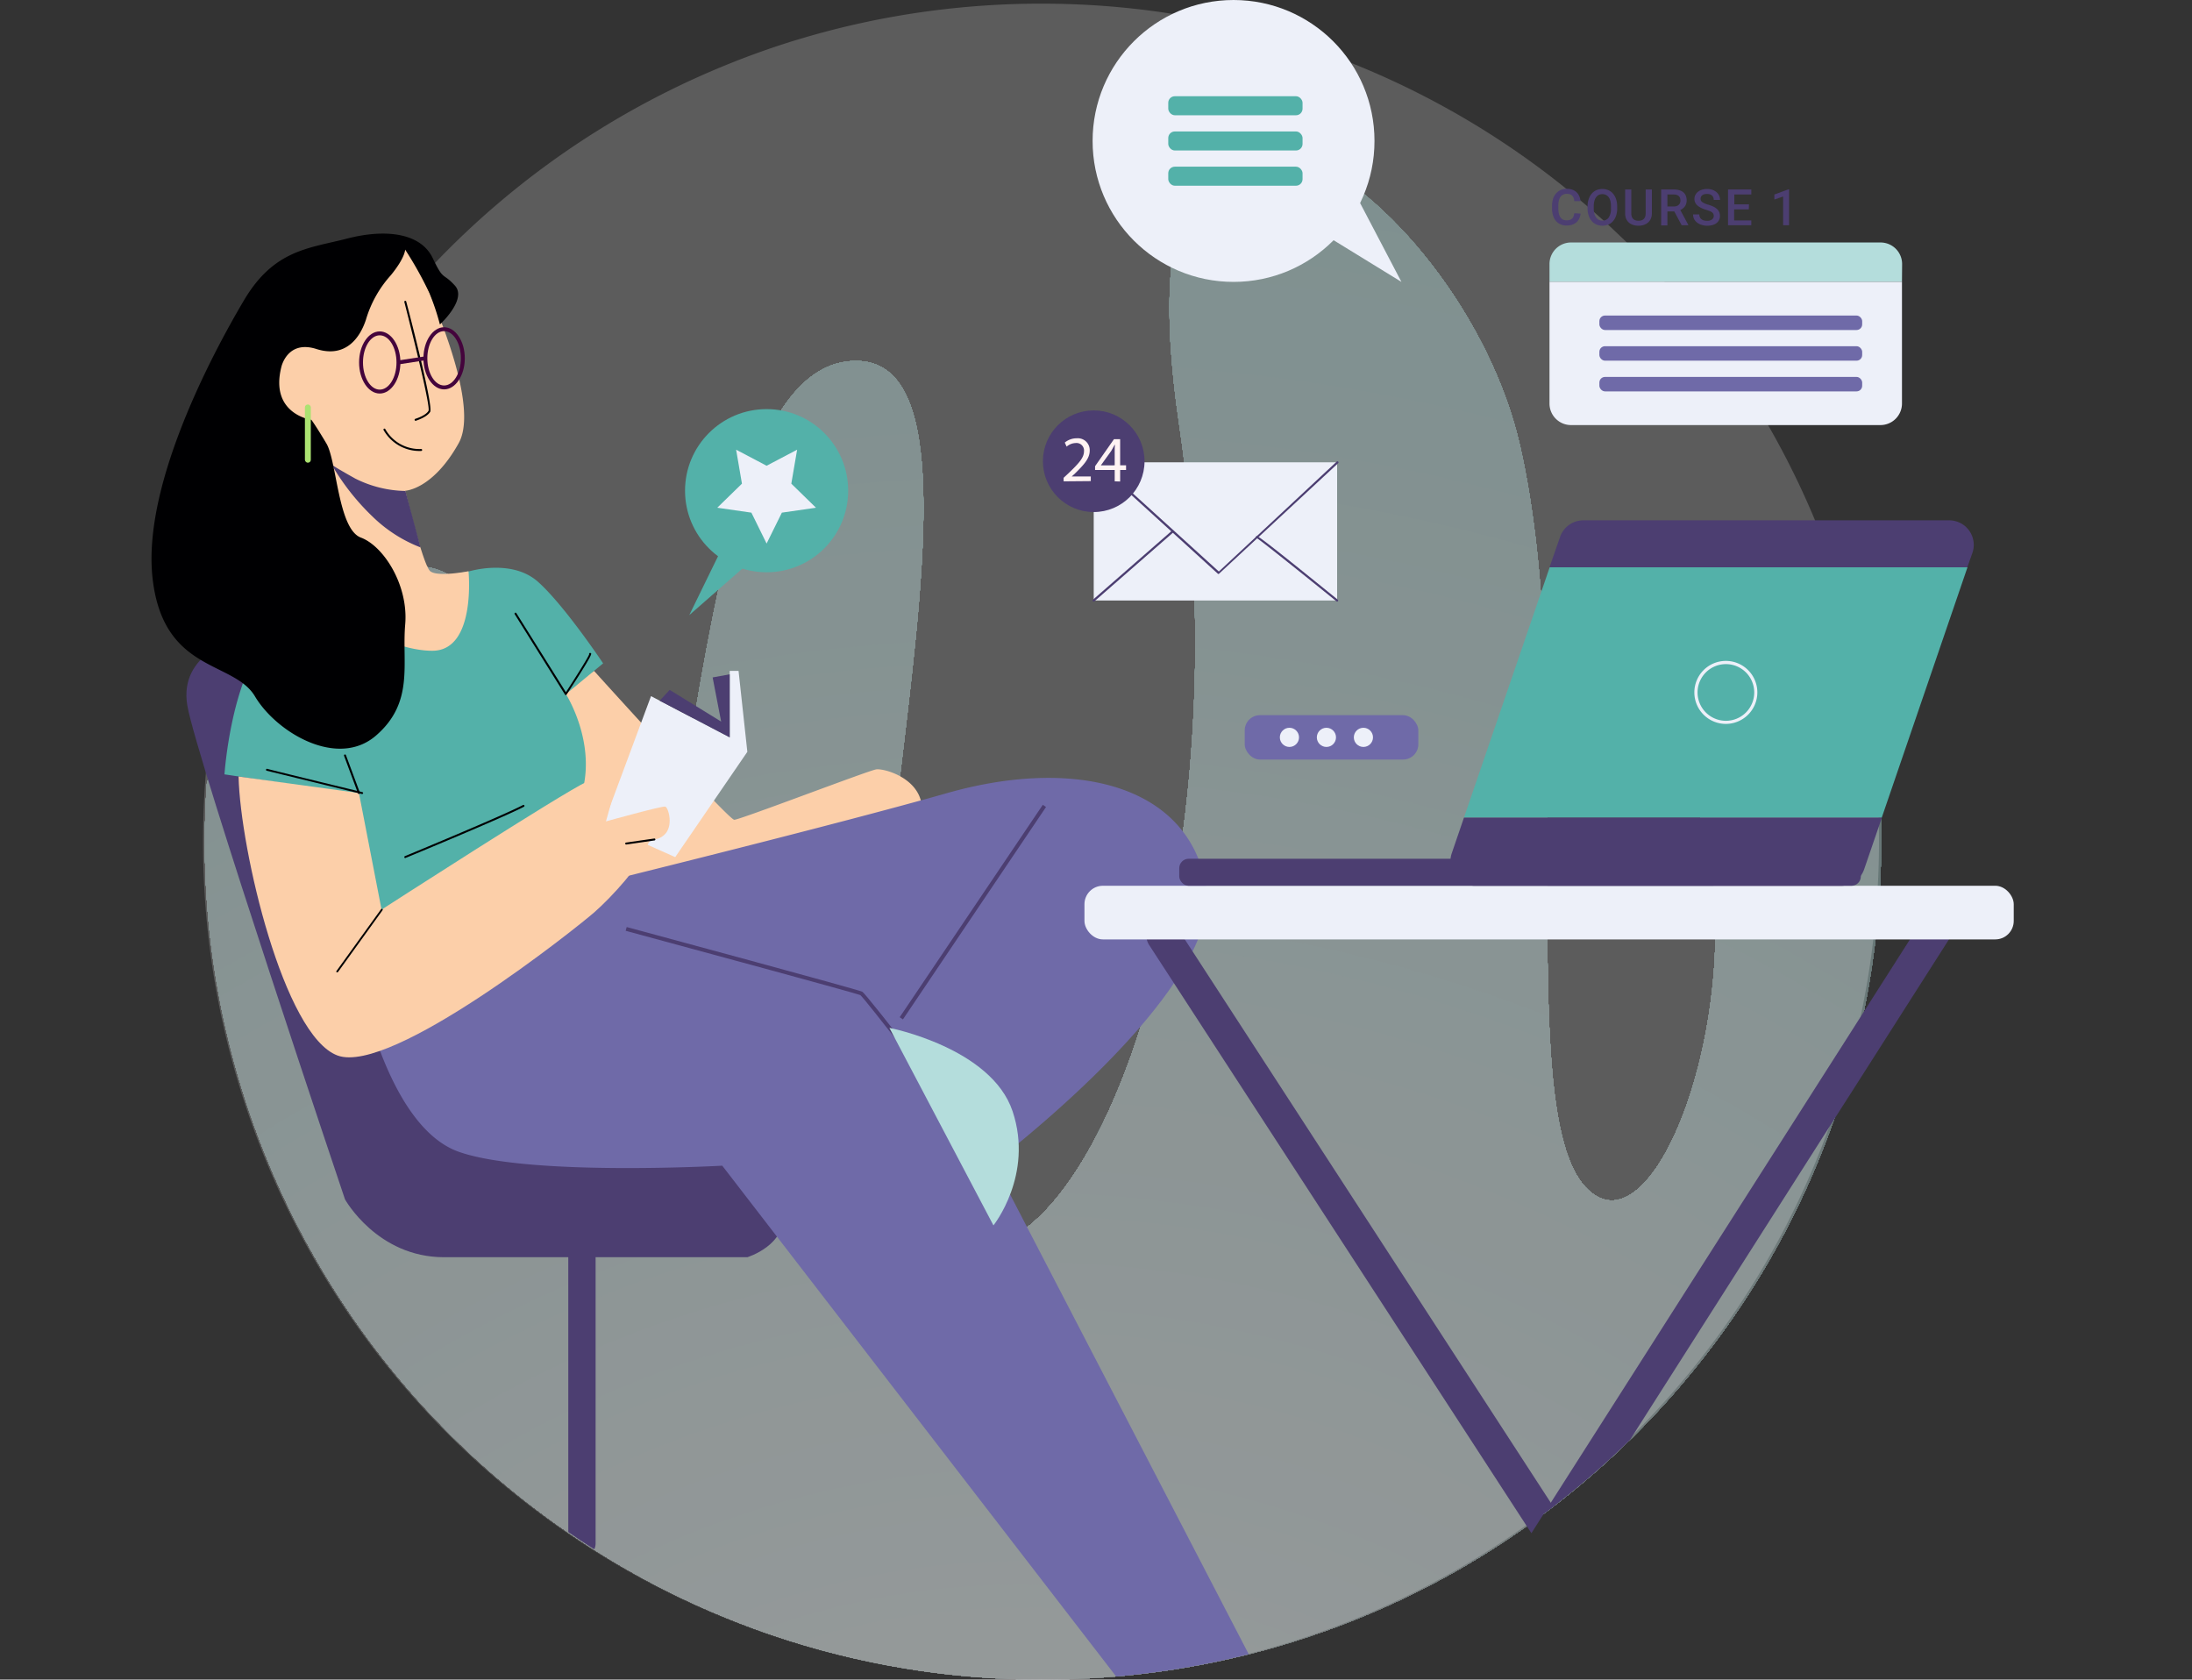 <?xml version="1.0" encoding="UTF-8"?> <svg xmlns="http://www.w3.org/2000/svg" xmlns:xlink="http://www.w3.org/1999/xlink" viewBox="0 0 471.08 360.95"><rect x="0" y="0" width="471.08" height="360.95" fill="#333333" stroke="none"/><defs><style>.cls-1{fill:none;}.cls-2{opacity:0.4;}.cls-3{clip-path:url(#clip-path);}.cls-4{fill:#88cbc8;}.cls-5{fill:#89cbc8;}.cls-6{fill:#8accc9;}.cls-7{fill:#8bccc9;}.cls-8{fill:#8ccdca;}.cls-9{fill:#8dcdca;}.cls-10{fill:#8ecdcb;}.cls-11{fill:#8fcecb;}.cls-12{fill:#90cecc;}.cls-13{fill:#91cfcc;}.cls-14{fill:#92cfcd;}.cls-15{fill:#93d0cd;}.cls-16{fill:#94d0ce;}.cls-17{fill:#95d0ce;}.cls-18{fill:#96d1cf;}.cls-19{fill:#97d1cf;}.cls-20{fill:#98d2cf;}.cls-21{fill:#99d2d0;}.cls-22{fill:#9ad2d0;}.cls-23{fill:#9bd3d1;}.cls-24{fill:#9cd3d1;}.cls-25{fill:#9dd4d2;}.cls-26{fill:#9ed4d2;}.cls-27{fill:#9fd5d3;}.cls-28{fill:#a0d5d3;}.cls-29{fill:#a1d5d4;}.cls-30{fill:#a2d6d4;}.cls-31{fill:#a3d6d5;}.cls-32{fill:#a4d7d5;}.cls-33{fill:#a5d7d6;}.cls-34{fill:#a6d7d6;}.cls-35{fill:#a7d8d6;}.cls-36{fill:#a8d8d7;}.cls-37{fill:#a9d9d7;}.cls-38{fill:#aad9d8;}.cls-39{fill:#abdad8;}.cls-40{fill:#acdad9;}.cls-41{fill:#addad9;}.cls-42{fill:#aedbda;}.cls-43{fill:#afdbda;}.cls-44{fill:#b0dcdb;}.cls-45{fill:#b1dcdb;}.cls-46{fill:#b2dcdc;}.cls-47{fill:#b3dddc;}.cls-48{fill:#b4dddd;}.cls-49{fill:#b5dedd;}.cls-50{fill:#b6dedd;}.cls-51{fill:#b7dfde;}.cls-52{fill:#b8dfde;}.cls-53{fill:#b9dfdf;}.cls-54{fill:#bae0df;}.cls-55{fill:#bbe0e0;}.cls-56{fill:#bce1e0;}.cls-57{fill:#bde1e1;}.cls-58{fill:#bee1e1;}.cls-59{fill:#bfe2e2;}.cls-60{fill:#c0e2e2;}.cls-61{fill:#c1e3e3;}.cls-62{fill:#c2e3e3;}.cls-63{fill:#c4e4e4;}.cls-64{fill:#c5e4e4;}.cls-65{fill:#c6e4e4;}.cls-66{fill:#c7e5e5;}.cls-67{fill:#c8e5e5;}.cls-68{fill:#c9e6e6;}.cls-69{fill:#cae6e6;}.cls-70{fill:#cbe6e7;}.cls-71{fill:#cce7e7;}.cls-72{fill:#cde7e8;}.cls-73{fill:#cee8e8;}.cls-74{fill:#cfe8e9;}.cls-75{fill:#d0e8e9;}.cls-76{fill:#d1e9ea;}.cls-77{fill:#d2e9ea;}.cls-78{fill:#d3eaea;}.cls-79{fill:#d4eaeb;}.cls-80{fill:#d5ebeb;}.cls-81{fill:#d6ebec;}.cls-82{fill:#d7ebec;}.cls-83{fill:#d8eced;}.cls-84{fill:#d9eced;}.cls-85{fill:#daedee;}.cls-86{fill:#dbedee;}.cls-87{fill:#dcedef;}.cls-88{fill:#ddeeef;}.cls-89{fill:#deeef0;}.cls-90{fill:#dfeff0;}.cls-91{fill:#e0eff1;}.cls-92{fill:#e1f0f1;}.cls-93{fill:#e2f0f1;}.cls-94{fill:#e3f0f2;}.cls-95{opacity:0.2;}.cls-96{fill:#fff;}.cls-97{fill:#4c3e71;}.cls-98{fill:#fccfa9;}.cls-99{fill:#edf0f9;}.cls-100{fill:#6f6aa8;}.cls-101{fill:#53b1a9;}.cls-102{fill:#000002;}.cls-103{fill:#44043c;}.cls-104{fill:#abe271;}.cls-105{fill:#b4dddc;}.cls-106{fill:#fff3f3;}</style><clipPath id="clip-path"><path class="cls-1" d="M404.27,180.87v.52c0,3-.09,6-.25,9,0,.88-.1,1.76-.15,2.64q-.3,4.49-.82,8.89-.12,1.08-.27,2.16-.87,6.8-2.25,13.41a175.42,175.42,0,0,1-6.48,23.32A178.62,178.62,0,0,1,369.4,287.4c-1.06,1.44-2.13,2.86-3.24,4.27a181,181,0,0,1-32.33,32.08l-2.05,1.54q-1.81,1.36-3.67,2.67-3.71,2.63-7.55,5.07c-3.13,2-6.33,3.88-9.58,5.67a179,179,0,0,1-71.11,21.57q-7.76.68-15.68.68A179.84,179.84,0,0,1,166,351.36c-2.3-.78-4.56-1.61-6.81-2.48h0c-2-.78-4-1.59-6-2.44a178,178,0,0,1-25.57-13.5c-.89-.57-1.78-1.14-2.66-1.72s-1.47-1-2.2-1.48c-.25-.16-.49-.33-.73-.5a179.86,179.86,0,0,1-78-148.37q0-6.45.46-12.79c16-33.49,40.47-56.45,55.26-42,19.46,19-1.56,101.18,25.21,101.19s19.05-148.74,58.64-149.7-16,158,14.5,185.79S269,195.9,253.43,91.24,314,40.09,326.67,95.85s-1.73,142.2,14,159.23,37.16-44.55,23.82-82.53-5.55-50.42,14.13-46.49c6.51,1.3,14.18,7.12,21.6,16.65a178.87,178.87,0,0,1,3.16,20.07c.28,2.8.5,5.62.64,8.46,0,.64.07,1.3.09,1.95,0,.83.07,1.67.09,2.51,0,.2,0,.4,0,.6C404.25,177.82,404.27,179.34,404.27,180.87Z"></path></clipPath></defs><g id="objects"><g class="cls-2"><g class="cls-3"><rect class="cls-4" x="44.1" y="-13.43" width="360.17" height="374.38"></rect><rect class="cls-4" x="43.26" y="-14.27" width="361.84" height="376.06"></rect><rect class="cls-5" x="43.26" y="-14.27" width="361.84" height="376.06"></rect><polygon class="cls-6" points="405.11 -11.16 405.11 361.79 43.26 361.79 43.26 -14.27 405.11 -14.27 405.11 -11.16"></polygon><polygon class="cls-7" points="405.11 -6.76 405.11 361.79 43.26 361.79 43.26 -14.27 405.11 -14.27 405.11 -6.76"></polygon><polygon class="cls-8" points="405.11 -2.35 405.11 361.79 43.26 361.79 43.26 -14.27 405.11 -14.27 405.11 -2.35"></polygon><polygon class="cls-9" points="405.11 2.05 405.11 361.79 43.26 361.79 43.26 -14.27 405.11 -14.27 405.11 2.05"></polygon><polygon class="cls-10" points="405.11 6.45 405.11 361.79 43.26 361.79 43.26 -14.27 405.11 -14.27 405.11 6.45"></polygon><polygon class="cls-11" points="405.11 10.86 405.11 361.79 43.26 361.79 43.26 -14.27 405.11 -14.27 405.11 10.86"></polygon><path class="cls-12" d="M405.11,15.26V361.79H43.26V-14.27H394.68v-3.32q6.56,2.2,13.07,4.6h-2.64Z"></path><path class="cls-13" d="M405.11,19.67V361.79H43.26V-11.4H41.44q6.18-2.13,12.42-4.12v1.25H380.1V-17.1q6.51,2,13,4.21t12.95,4.55h-.94Z"></path><path class="cls-14" d="M405.11,24.07V361.79H43.26V-6.71h-.2c4.08-1.41,8.19-2.77,12.3-4.08q12.36-3.94,24.89-7.28v3.8H365.7v-1.92q13,3.66,25.82,8Q398-6,404.36-3.68q3.19,1.17,6.39,2.39h-5.64Z"></path><path class="cls-15" d="M405.11,28.47V361.79H43.26V.11H38.62Q41.64-1,44.68-2q6.06-2.09,12.19-4,24.48-7.8,49.65-13.24v5H338.6V-18q12.91,3,25.76,6.59t25.58,7.92C394.19-2,398.43-.57,402.66,1q3.16,1.15,6.33,2.36h-3.88Z"></path><path class="cls-16" d="M405.11,32.88V361.79H43.26V4.77h-3c2-.71,4-1.42,6-2.11q6-2.07,12.08-4,24.26-7.71,49.19-13.11v.19H311.85v-4.1Q337.55-13.81,363-6.64,375.74-3,388.36,1.21q6.31,2.13,12.6,4.43Q404.11,6.8,407.24,8h-2.13Z"></path><path class="cls-17" d="M405.11,37.28V361.79H43.26V9.44H42q3-1.06,5.95-2.09,6-2.05,12-4a528.34,528.34,0,0,1,98.56-21.29v3.64H260V-20A521.22,521.22,0,0,1,361.67-1.87q12.6,3.57,25.11,7.78Q393,8,399.26,10.3q3.12,1.14,6.22,2.32h-.37Z"></path><path class="cls-18" d="M405.11,41.69v320.1H43.26V16.25H37.77q11.7-4.36,23.61-8.15A521.37,521.37,0,0,1,259.6-15,518.22,518.22,0,0,1,409.87,19.63h-4.76Z"></path><path class="cls-19" d="M405.11,46.09v315.7H43.26V20.89H39.5q11.6-4.3,23.39-8.06A513.27,513.27,0,0,1,408.05,24.25h-2.94Z"></path><path class="cls-20" d="M405.11,50.5V361.79H43.26V25.54h-2q11.48-4.27,23.16-8A508.39,508.39,0,0,1,406.24,28.86h-1.13Z"></path><path class="cls-21" d="M405.11,54.9V361.79H43.26V30.19H43Q54.33,26,65.9,22.27a504,504,0,0,1,290.4-5,500.48,500.48,0,0,1,48.12,16.25q3,1.17,6,2.39h-5.27Z"></path><path class="cls-22" d="M405.11,59.3V361.79H43.26V37H39.07q2.81-1.08,5.62-2.13Q55.94,30.65,67.4,27A498.58,498.58,0,0,1,402.61,38.09q3,1.17,5.89,2.37h-3.39Z"></path><path class="cls-23" d="M405.11,63.71V361.79H43.26V41.59H40.85q2.77-1.08,5.57-2.11,11.14-4.15,22.48-7.76a494.28,494.28,0,0,1,284.72-4.95Q377.4,33.49,400.8,42.7c1.94.77,3.89,1.56,5.83,2.35h-1.52Z"></path><path class="cls-24" d="M405.11,68.11V361.79H43.26V46.21h-.62c1.83-.7,3.66-1.4,5.5-2.08q11-4.11,22.27-7.68A491.56,491.56,0,0,1,257.3,14.65,488.12,488.12,0,0,1,399,47.32q5.79,2.28,11.54,4.72h-5.41Z"></path><path class="cls-25" d="M405.11,72.52V361.79H43.26V53H39c3.61-1.45,7.24-2.84,10.88-4.2q10.93-4.07,22-7.6A483.89,483.89,0,0,1,397.17,51.93q5.71,2.26,11.42,4.68h-3.48Z"></path><path class="cls-26" d="M405.11,76.92V361.79H43.26V57.57H40.83q5.37-2.15,10.77-4.15,10.82-4,21.82-7.53A478.63,478.63,0,0,1,395.35,56.55q5.67,2.23,11.31,4.63h-1.55Z"></path><path class="cls-27" d="M405.11,81.32V361.79H43.26V62.17h-.59Q48,60.05,53.33,58.06q10.71-4,21.59-7.44A474,474,0,0,1,393.54,61.16q5.61,2.22,11.19,4.58c1.86.79,3.71,1.59,5.57,2.41h-5.19Z"></path><path class="cls-28" d="M405.11,85.73V361.79H43.26V68.9h-4c1.74-.72,3.48-1.42,5.23-2.12q5.25-2.1,10.55-4.07,10.59-3.93,21.37-7.37a469.43,469.43,0,0,1,270.47-4.7,466.83,466.83,0,0,1,44.82,15.14q5.55,2.19,11.08,4.53c1.84.78,3.67,1.57,5.51,2.38h-3.2Z"></path><path class="cls-29" d="M405.11,90.13V361.79H43.26V73.49H41.17c1.73-.72,3.45-1.42,5.18-2.11q5.2-2.07,10.44-4,10.49-3.9,21.14-7.29a463.89,463.89,0,0,1,312,10.32q5.49,2.16,10.95,4.48c1.83.78,3.64,1.56,5.46,2.36h-1.21Z"></path><path class="cls-30" d="M405.11,94.54V361.79H43.26V80.21H38q20.37-8.7,41.47-15.42A462,462,0,0,1,255,44.31,458.71,458.71,0,0,1,388.09,75q10.88,4.29,21.62,9.17h-4.6Z"></path><path class="cls-31" d="M405.11,98.94V361.79H43.26v-277H39.91q20.15-8.61,41-15.26A456.73,456.73,0,0,1,254.62,49.26,452.94,452.94,0,0,1,386.28,79.62q10.75,4.25,21.38,9.07h-2.55Z"></path><path class="cls-32" d="M405.11,103.34V361.79H43.26V89.33H41.87q19.92-8.52,40.57-15.09a449.4,449.4,0,0,1,302,10q10.64,4.2,21.16,9h-.51Z"></path><path class="cls-33" d="M405.11,107.75v254H43.26V96H38.9c1.64-.72,3.27-1.43,4.92-2.13Q63.52,85.46,84,79a444.24,444.24,0,0,1,298.7,9.89q10.52,4.14,20.92,8.87,2.6,1.19,5.19,2.4h-3.65Z"></path><path class="cls-34" d="M405.11,112.15V361.79H43.26V100.55H40.91q2.42-1.06,4.86-2.11,19.48-8.32,39.68-14.75a439.91,439.91,0,0,1,253.4-4.41q21.15,6,42,14.18,10.4,4.11,20.68,8.78c1.72.77,3.43,1.57,5.14,2.37h-1.55Z"></path><path class="cls-35" d="M405.11,116.56V361.79H43.26V107.23H38.13q4.77-2.17,9.59-4.23Q67,94.77,87,88.41A434.7,434.7,0,0,1,379,98.07q10.29,4.07,20.46,8.68,5.08,2.31,10.13,4.76h-4.5Z"></path><path class="cls-36" d="M405.11,121V361.79H43.26v-250H40.19q4.71-2.14,9.48-4.18,19-8.15,38.79-14.43A432.13,432.13,0,0,1,252.7,74a428.85,428.85,0,0,1,124.51,28.71q10.16,4,20.22,8.58,5,2.28,10,4.7h-2.34Z"></path><path class="cls-37" d="M405.11,125.37V361.79H43.26V116.25h-1q4.66-2.11,9.37-4.13Q70.45,104.07,90,97.86a424.5,424.5,0,0,1,285.42,9.44q10,4,20,8.48,5,2.27,9.91,4.66h-.18Z"></path><path class="cls-38" d="M405.11,129.77v232H43.26V122.89H39.71q2.3-1.08,4.6-2.13,4.61-2.1,9.26-4.08,18.6-8,37.9-14.1a419.66,419.66,0,0,1,282.11,9.34q9.93,3.92,19.76,8.38,4.91,2.24,9.79,4.6c1.62.79,3.25,1.59,4.87,2.4h-2.89Z"></path><path class="cls-39" d="M405.11,134.17V361.79H43.26V127.38H41.83c1.51-.71,3-1.42,4.54-2.11q4.55-2.07,9.15-4Q73.91,113.39,93,107.31a415.17,415.17,0,0,1,317.6,26.86Z"></path><path class="cls-40" d="M405.11,138.58V361.79H43.26V134H39.48q8.9-4.32,18-8.2Q75.63,118,94.48,112A410.18,410.18,0,0,1,408.3,138.58Z"></path><path class="cls-41" d="M405.11,143V361.79H43.26V138.45H41.64q8.8-4.26,17.78-8.1,18-7.66,36.56-13.6A405.26,405.26,0,0,1,406,143Z"></path><path class="cls-42" d="M403.75,147.39c1.53.79,3.07,1.6,4.59,2.41h-3.23v212H43.26V145H39.48q2.16-1.08,4.33-2.13,8.69-4.22,17.56-8,17.73-7.57,36.12-13.43A400.27,400.27,0,0,1,403.75,147.39Z"></path><path class="cls-43" d="M401.47,151.79q4.56,2.36,9,4.82h-5.39V361.79H43.26V151.63H37.45q4.24-2.17,8.53-4.26,8.58-4.16,17.34-7.9Q80.84,132,99,126.2A395.4,395.4,0,0,1,401.47,151.79Z"></path><path class="cls-44" d="M399.19,156.19q4.5,2.34,8.92,4.76h-3V361.79H43.26V156H39.72q4.19-2.16,8.43-4.21,8.46-4.11,17.12-7.81,17.3-7.38,35.23-13.09A390.41,390.41,0,0,1,399.19,156.19Z"></path><path class="cls-45" d="M396.92,160.6q4.44,2.29,8.8,4.69h-.61v196.5H43.26V160.45H42q4.13-2.13,8.31-4.16,8.37-4.06,16.91-7.71,17.07-7.29,34.78-12.93A385.48,385.48,0,0,1,396.92,160.6Z"></path><path class="cls-46" d="M394.64,165q4.39,2.26,8.69,4.64c1.44.79,2.87,1.58,4.29,2.39h-2.51V361.79H43.26V167H40.2q2-1.08,4.07-2.13,4.08-2.1,8.21-4.1,8.25-4,16.69-7.61,16.86-7.2,34.33-12.77A380.62,380.62,0,0,1,394.64,165Z"></path><path class="cls-47" d="M392.36,169.41q8.67,4.47,17,9.34h-4.25v183H43.26V173.51H38.53a377.17,377.17,0,0,1,353.83-4.1Z"></path><path class="cls-48" d="M390.09,173.81q8.55,4.42,16.77,9.22h-1.75V361.79H43.26V177.86H40.91a372.16,372.16,0,0,1,349.18-4.05Z"></path><path class="cls-49" d="M387.81,178.21q8.43,4.36,16.55,9.1,2,1.19,4,2.38h-3.29v172.1H43.26V184.35H39.43c1.28-.73,2.57-1.44,3.86-2.14a367.18,367.18,0,0,1,344.52-4Z"></path><path class="cls-50" d="M385.53,182.62q8.33,4.31,16.33,9,4,2.32,7.92,4.75h-4.67V361.79H43.26v-171H38.07q3.78-2.17,7.6-4.26a362.25,362.25,0,0,1,339.86-3.94Z"></path><path class="cls-51" d="M383.26,187q8.21,4.24,16.1,8.85,3.94,2.3,7.82,4.69h-2.07V361.79H43.26V195.12H40.55q3.72-2.16,7.5-4.21A357.28,357.28,0,0,1,383.26,187Z"></path><path class="cls-52" d="M381,191.43q8.1,4.19,15.88,8.72c2.59,1.51,5.16,3.06,7.71,4.62l3.79,2.38h-3.25V361.79H43.26V199.41H43q3.67-2.13,7.4-4.15A352.34,352.34,0,0,1,381,191.43Z"></path><path class="cls-53" d="M378.7,195.83a351.18,351.18,0,0,1,30.7,17.89h-4.29V361.79H43.26V208H38.32q7.16-4.36,14.49-8.36a347.36,347.36,0,0,1,325.89-3.78Z"></path><path class="cls-54" d="M376.43,200.23a350.2,350.2,0,0,1,30.26,17.63h-1.58V361.79H43.26V212.2H40.91q7-4.29,14.28-8.24a342.35,342.35,0,0,1,321.24-3.73Z"></path><path class="cls-55" d="M374.15,204.64A341.53,341.53,0,0,1,404,222l3.56,2.36h-2.42V361.79H43.26V218.57H40l3.46-2.14q6.94-4.23,14.07-8.12a337.47,337.47,0,0,1,316.59-3.67Z"></path><path class="cls-56" d="M371.87,209a338.24,338.24,0,0,1,29.39,17.12c2.34,1.54,4.67,3.1,7,4.68h-3.12v131H43.26V224.92h-4c2.24-1.45,4.51-2.87,6.79-4.26q6.84-4.17,13.86-8A332.48,332.48,0,0,1,371.87,209Z"></path><path class="cls-57" d="M369.6,213.45a330.91,330.91,0,0,1,28.94,16.86q3.46,2.26,6.87,4.61h-.3V361.79H43.26V229.09H42q3.33-2.15,6.7-4.2,6.73-4.11,13.65-7.88a327.56,327.56,0,0,1,307.28-3.56Z"></path><path class="cls-58" d="M367.32,217.85a326,326,0,0,1,28.5,16.61q6.84,4.46,13.39,9.22h-4.1V361.79H43.26V237.55h-5.1q12.9-8.76,26.54-16.19a322.58,322.58,0,0,1,302.62-3.51Z"></path><path class="cls-59" d="M365,222.26a319,319,0,0,1,28.07,16.35q6.74,4.39,13.18,9.08h-1.18v114.1H43.26V241.65H41q12.7-8.62,26.13-15.94a317.53,317.53,0,0,1,298-3.45Z"></path><path class="cls-60" d="M362.77,226.66a315.33,315.33,0,0,1,27.62,16.1q6.63,4.32,13,8.94,3.17,2.31,6.27,4.68h-4.53V361.79H43.26V250.07H37.53q3.07-2.2,6.21-4.32,12.49-8.48,25.72-15.69a312.67,312.67,0,0,1,293.31-3.4Z"></path><path class="cls-61" d="M360.49,231.06a314.51,314.51,0,0,1,27.19,15.84q6.52,4.26,12.77,8.8c2.08,1.52,4.14,3.05,6.17,4.61h-1.51V361.79H43.26V254.1H40.42q3-2.16,6.1-4.25,12.31-8.34,25.32-15.44a307.65,307.65,0,0,1,288.65-3.35Z"></path><path class="cls-62" d="M358.21,235.47a302.76,302.76,0,0,1,51.32,33.44h-4.42v92.88H43.26V262.47H37.39q5.86-4.41,11.92-8.52,12.11-8.2,24.91-15.19a302.76,302.76,0,0,1,284-3.29Z"></path><path class="cls-63" d="M355.94,239.87a299.35,299.35,0,0,1,50.48,32.9h-1.31v89H43.26V266.43H40.37q5.77-4.33,11.73-8.38Q64,250,76.6,243.11a297.75,297.75,0,0,1,279.34-3.24Z"></path><path class="cls-64" d="M353.66,244.28a294,294,0,0,1,49.64,32.34q2.83,2.29,5.6,4.64h-3.79v80.53H43.26V274.73H37.73q2.79-2.21,5.63-4.34,5.67-4.26,11.53-8.24,11.7-7.93,24.09-14.69a292.7,292.7,0,0,1,274.68-3.18Z"></path><path class="cls-65" d="M351.38,248.68a288.82,288.82,0,0,1,48.8,31.8q2.79,2.25,5.51,4.56h-.58v76.75H43.26V278.62H40.81q2.74-2.17,5.53-4.27,5.58-4.19,11.33-8.09,11.52-7.81,23.69-14.45a287.83,287.83,0,0,1,270-3.13Z"></path><path class="cls-66" d="M349.11,253.08a283.3,283.3,0,0,1,47.95,31.26q5.49,4.41,10.7,9.08h-2.65v68.37H43.26v-75H38.55a282.88,282.88,0,0,1,310.56-33.76Z"></path><path class="cls-67" d="M346.83,257.49a278.6,278.6,0,0,1,47.11,30.7q5.38,4.35,10.51,8.92c1.71,1.53,3.4,3.07,5.06,4.64h-4.4v60H43.26V290.65H41.72a278,278,0,0,1,305.11-33.16Z"></path><path class="cls-68" d="M344.55,261.89a273.87,273.87,0,0,1,46.28,30.16q10.57,8.54,20.13,18h-5.85v51.77H43.26v-63H39.83c1.67-1.46,3.36-2.89,5.06-4.31a273,273,0,0,1,299.66-32.57Z"></path><path class="cls-69" d="M342.28,266.3a268.26,268.26,0,0,1,45.43,29.6q10.38,8.39,19.76,17.65h-2.36v48.24H43.26V306.87h-5q4.83-4.42,9.84-8.6a268,268,0,0,1,294.22-32Z"></path><path class="cls-70" d="M340,270.7a264.06,264.06,0,0,1,44.59,29.06q10.2,8.22,19.4,17.31,2.29,2.28,4.53,4.59h-3.41v40.13H43.26V310.52H41.58q4.72-4.33,9.65-8.44A263.09,263.09,0,0,1,340,270.7Z"></path><path class="cls-71" d="M337.72,275.1a259.24,259.24,0,0,1,43.75,28.52,253.08,253.08,0,0,1,19,17q4.51,4.45,8.78,9.1h-4.17v32.09H43.26V318.5H40.33q2.28-2.19,4.6-4.32,4.65-4.28,9.48-8.28a258.05,258.05,0,0,1,283.31-30.8Z"></path><path class="cls-72" d="M335.45,279.51a254.11,254.11,0,0,1,42.91,28q9.79,7.92,18.66,16.66,4.43,4.37,8.61,8.93h-.52v28.73H43.26V326.44h-3.9q8.73-8.85,18.22-16.73a253.14,253.14,0,0,1,277.87-30.2Z"></path><path class="cls-73" d="M333.17,283.91a247.16,247.16,0,0,1,76.77,61.61h-4.83v16.27H43.26V329.92h-.37q8.56-8.67,17.86-16.4a248.16,248.16,0,0,1,272.42-29.61Z"></path><path class="cls-74" d="M330.89,288.32a242.14,242.14,0,0,1,75.24,60.38h-1v13.09H43.26V342.14h-5c2.67-3,5.41-5.9,8.21-8.73q8.38-8.51,17.5-16.08a243.18,243.18,0,0,1,267-29Z"></path><path class="cls-75" d="M328.62,292.72a237.35,237.35,0,0,1,73.7,59.15q3.71,4.45,7.17,9.07h-4.38v.85H43.26V345.45H41.91c2.62-2.93,5.29-5.78,8-8.56q8.22-8.33,17.14-15.75a238.27,238.27,0,0,1,261.53-28.42Z"></path><path class="cls-76" d="M326.34,297.12A232.31,232.31,0,0,1,398.5,355q3.63,4.36,7,8.88l-.42-2.13H43.26v-4.21H38.12A230.71,230.71,0,0,1,70.27,325a233.25,233.25,0,0,1,256.07-27.84Z"></path><path class="cls-77" d="M324.06,301.53a227.28,227.28,0,0,1,70.63,56.68q3.56,4.28,6.88,8.7v-5.12H43.26v-1.1H42a228.17,228.17,0,0,1,282.08-59.16Z"></path><path class="cls-78" d="M321.79,305.93a222.62,222.62,0,0,1,69.09,55.45c1.16,1.4,2.3,2.8,3.42,4.22v-3.81H45.83v2a223.23,223.23,0,0,1,276-57.88Z"></path><path class="cls-79" d="M319.51,310.34a217.47,217.47,0,0,1,67.56,54.22v-2.77H49.69v5.14a218.22,218.22,0,0,1,269.82-56.59Z"></path><path class="cls-80" d="M317.24,314.74a213.91,213.91,0,0,1,36.17,23.58c5.51,4.44,10.76,9.14,15.74,14.05q3.74,3.67,7.26,7.52c1.17,1.28,2.33,2.58,3.47,3.88v-2H60.39V362q3.53-3.93,7.2-7.67Q75,346.84,83,340.2a213.46,213.46,0,0,1,234.29-25.46Z"></path><path class="cls-81" d="M315,319.15a208.6,208.6,0,0,1,35.33,23q8.08,6.52,15.37,13.72,3.66,3.6,7.1,7.36v-1.46H64.09v3.49q3.43-3.84,7-7.49,7.2-7.29,15-13.77A208.44,208.44,0,0,1,315,319.15Z"></path><path class="cls-82" d="M312.68,323.55A203.87,203.87,0,0,1,347.18,346q7.88,6.36,15,13.39,3.56,3.51,6.92,7.18v-4.81H71.18v3.1c1.14-1.22,2.3-2.43,3.47-3.61q7-7.12,14.65-13.45a203.49,203.49,0,0,1,223.38-24.28Z"></path><path class="cls-83" d="M310.41,328a199.93,199.93,0,0,1,33.65,21.93q7.69,6.21,14.64,13.07v-1.16H78.18v3q6.85-6.94,14.29-13.12A198.55,198.55,0,0,1,310.41,328Z"></path><path class="cls-84" d="M308.13,332.36a194.05,194.05,0,0,1,32.81,21.38,190.82,190.82,0,0,1,14.27,12.74v-4.69H85.08v3.12q1.71-1.65,3.45-3.25,3.5-3.2,7.11-6.21a193.55,193.55,0,0,1,212.49-23.09Z"></path><path class="cls-85" d="M305.85,336.76a188.83,188.83,0,0,1,32,20.84q3.66,2.94,7.13,6v-1.86H91.89v3.52q3.39-3.1,6.92-6.05a188.65,188.65,0,0,1,207-22.5Z"></path><path class="cls-86" d="M303.58,341.17a183.84,183.84,0,0,1,31.12,20.28q3.57,2.88,6.95,5.9v-5.56H102v1.29a183.63,183.63,0,0,1,201.6-21.91Z"></path><path class="cls-87" d="M301.3,345.57a179.51,179.51,0,0,1,30.29,19.74v-3.52H105.16v5.1A178.62,178.62,0,0,1,301.3,345.57Z"></path><path class="cls-88" d="M299,350a174.38,174.38,0,0,1,15.35,8.95q3.69,2.4,7.21,5v-2.09H114.94v3.68q3.38-2.54,6.84-4.89,6.94-4.71,14.29-8.72a175,175,0,0,1,30.62-13.08A173,173,0,0,1,299,350Z"></path><path class="cls-89" d="M296.75,354.38a169.76,169.76,0,0,1,14.91,8.69v-1.28H124.57v2.89q6.75-4.57,13.88-8.47a170.49,170.49,0,0,1,29.74-12.71A168,168,0,0,1,296.75,354.38Z"></path><path class="cls-90" d="M294.47,358.78a167.26,167.26,0,0,1,14.47,8.43v-5.42H134v2.71q3.38-2.06,6.83-3.94a163.86,163.86,0,0,1,153.64-1.78Z"></path><path class="cls-91" d="M292.19,361.79h-149v3.12a158.81,158.81,0,0,1,149-1.72Z"></path><path class="cls-92" d="M289.92,361.79h-131v1q6.8-2.91,13.83-5.15a153.23,153.23,0,0,1,117.21,9.92Z"></path><path class="cls-93" d="M287.64,361.79H174.21v.61a148.25,148.25,0,0,1,85.41-1.49q7.14,2,14.16,4.78v-3.9Z"></path><path class="cls-94" d="M285.36,361.79H175.72v5.33a143.94,143.94,0,0,1,54.74-6.38,141.78,141.78,0,0,1,27.82,4.95v-3.9Z"></path></g></g><g class="cls-95"><path class="cls-96" d="M403.8,180.87v.52c0,3-.09,6-.25,9q-.06,1.32-.15,2.64c-.19,3-.47,5.95-.81,8.89l-.27,2.16c-.58,4.53-1.34,9-2.25,13.41a176.94,176.94,0,0,1-6.48,23.32,179.22,179.22,0,0,1-24.65,46.62c-1.07,1.44-2.14,2.86-3.24,4.27a181.45,181.45,0,0,1-32.34,32.08l-2,1.54c-1.21.91-2.44,1.8-3.67,2.67q-3.72,2.63-7.56,5.07c-3.13,2-6.32,3.88-9.58,5.67a178.94,178.94,0,0,1-71.1,21.57q-7.75.68-15.69.68a179.89,179.89,0,0,1-58.15-9.59q-3.44-1.17-6.81-2.48h0c-2-.78-4-1.59-6-2.44a178,178,0,0,1-25.57-13.5l-2.65-1.72c-.73-.48-1.47-1-2.2-1.48l-.74-.5a179.88,179.88,0,0,1-78-148.37q0-6.8.5-13.48h0a178.87,178.87,0,0,1,3.22-23.1c.45-2.18.94-4.33,1.46-6.47h0a179.23,179.23,0,0,1,13.76-37.41c.81-1.61,1.63-3.2,2.49-4.78q.62-1.15,1.26-2.31l1-1.79q4.36-7.61,9.43-14.73h0l.54-.77.67-.93h0c.65-.91,1.32-1.79,2-2.69h0c.15-.21.3-.41.47-.62l.37-.49h0q4.52-5.88,9.5-11.38l.1-.11h0c.92-1,1.83-2,2.77-3A180.51,180.51,0,0,1,153.56,15c3.37-1.43,6.81-2.77,10.28-4q4.33-1.54,8.76-2.84c4.52-1.33,9.1-2.5,13.76-3.48,2.1-.45,4.21-.85,6.34-1.22A181.34,181.34,0,0,1,211.48,1.2q6.08-.42,12.24-.41A179.23,179.23,0,0,1,326.4,32.91q6.47,4.5,12.5,9.54,4.74,3.91,9.19,8.19,1.82,1.71,3.56,3.5c1.3,1.29,2.56,2.61,3.8,3.94q1.49,1.59,2.92,3.21l.27.3c1.15,1.29,2.27,2.6,3.38,3.94.71.84,1.4,1.68,2.09,2.54.26.32.51.64.76,1q1.9,2.38,3.72,4.85c.62.82,1.22,1.66,1.82,2.49l.59.84c.46.65.92,1.3,1.36,2,.57.83,1.13,1.65,1.68,2.49s1.22,1.86,1.81,2.8,1,1.66,1.56,2.49c1.18,1.92,2.31,3.86,3.41,5.82a177.19,177.19,0,0,1,9.26,19c.77,1.83,1.5,3.68,2.21,5.54.56,1.51,1.11,3,1.63,4.54.31.87.61,1.75.89,2.63a178.7,178.7,0,0,1,8.1,38.24c.27,2.8.49,5.62.63,8.46,0,.64.08,1.3.1,1.95,0,.83.06,1.67.09,2.51,0,.2,0,.4,0,.6C403.79,177.82,403.8,179.34,403.8,180.87Z"></path></g><path class="cls-97" d="M128,270.18v61.51a2.93,2.93,0,0,1-.28,1.25c-.9-.56-1.78-1.14-2.65-1.71s-1.47-1-2.21-1.49l-.73-.5V270.18a2.94,2.94,0,1,1,5.87,0Z"></path><path class="cls-97" d="M51.27,137.16s-13,3.07-11,14.52S74.14,257.74,74.14,257.74s6.9,12.44,21.3,12.44h65.17s8.55-2.64,7.57-9.5-10.25-27.94-10.25-27.94Z"></path><path class="cls-98" d="M127.66,144.17s28.89,32,30.14,32,28.84-10.59,30.51-10.83,9.4,1.84,9.82,8.11-1.68,8.4-5,6.92a20.41,20.41,0,0,1-6.06-4.62s-2.92,5.34-6.47,5.49a6.43,6.43,0,0,1-5.23-1.94L125.21,194l-7.52-43.88Z"></path><polygon class="cls-99" points="129.61 177.29 139.91 149.6 156.82 158.46 156.82 144.17 158.72 144.17 160.61 161.57 145.11 184.2 129.61 177.29"></polygon><path class="cls-100" d="M268.36,355.49a178.19,178.19,0,0,1-28.49,4.79L167,265.79l-11.78-15.28s-41.67,2.34-56.66-3c-8.2-2.92-13.63-13.06-16.87-21.64h0a91.35,91.35,0,0,1-3.86-13.14v0l37.1-18.56,1.25-.62,2.72-1.36,5.81-1.43,10.62-2.62c17.21-4.28,44.23-11.09,62.6-16.14,2-.54,3.87-1.07,5.63-1.57,27.34-7.76,52-1.91,55.67,20.19,2.91,17.52-27.55,44.54-40.25,55-3.31,2.71-5.41,4.29-5.41,4.29l3.57,6.89Z"></path><path class="cls-101" d="M100.73,122.81s9.2-2.85,14.89,2.22,14,17.53,14,17.53l-8,6.61s7.38,11.53,2.77,23.22a97.67,97.67,0,0,1-10.15,19.37l4.77,4.46-39.51,22.6L65.53,169l-17.29-2.59s1.42-21.25,9.72-29.7S100.73,122.81,100.73,122.81Z"></path><path class="cls-98" d="M62.55,58.67a29.74,29.74,0,0,1,7.38-3c4-.95,18-2.21,18-2.21s16.24,31.75,10.65,41.77-11.49,10.23-11.49,10.23,3.79,16,5.38,17.3,8.22,0,8.22,0,1.69,17-7.7,17.09-22.89-8.76-22.89-8.76l6.65-2.42s-13.19-28.17-17-34.29S56.22,77.66,57,76.29,62.55,58.67,62.55,58.67Z"></path><path class="cls-102" d="M89.31,90.43a.2.2,0,0,1-.2-.16.21.21,0,0,1,.14-.26s2.22-.66,2.84-1.72c.43-.89-3-14.8-5.18-23.35a.21.21,0,1,1,.4-.11c1,3.75,5.82,22.51,5.14,23.67s-3,1.89-3.08,1.92Z"></path><path class="cls-103" d="M81.61,84.57c-2.45,0-4.44-3-4.44-6.68s2-6.67,4.44-6.67,4.44,3,4.44,6.67S84.06,84.57,81.61,84.57Zm0-12.51c-2,0-3.6,2.62-3.6,5.83s1.61,5.84,3.6,5.84,3.6-2.62,3.6-5.84S83.6,72.06,81.61,72.06Z"></path><path class="cls-103" d="M95.44,83.68C93,83.68,91,80.68,91,77s2-6.68,4.44-6.68,4.45,3,4.45,6.68S97.89,83.68,95.44,83.68Zm0-12.52c-2,0-3.6,2.62-3.6,5.84s1.62,5.84,3.6,5.84,3.61-2.62,3.61-5.84S97.43,71.16,95.44,71.16Z"></path><rect class="cls-103" x="85.6" y="77.03" width="5.86" height="0.84" transform="translate(-10.78 14.41) rotate(-8.78)"></rect><path class="cls-102" d="M90.52,96.91a8.87,8.87,0,0,1-8.09-4.5.21.21,0,1,1,.38-.18,8.42,8.42,0,0,0,7.71,4.26h0a.22.22,0,0,1,.21.21A.23.23,0,0,1,90.52,96.91Z"></path><path class="cls-97" d="M87.13,105.51a24.89,24.89,0,0,1-10.79-2.67c-4.83-2.7-5.06-3-5.06-3A50.47,50.47,0,0,0,80.05,111a30.44,30.44,0,0,0,10.33,6.64Z"></path><path class="cls-102" d="M60.46,78.88S61.72,73,68,75s9.36-2.39,10.65-6.32a24.65,24.65,0,0,1,5.36-9.55c3.09-3.79,3.06-5.49,3.06-5.49a80,80,0,0,1,5.21,9.33,52.87,52.87,0,0,1,2.26,6.76s5.9-5.4,3.23-8.35-2.37-.85-4.77-5.9c-2.61-5.49-10.25-6.32-18.4-4.21S58.92,53.6,52.46,64.49s-22,39.67-19.66,59.89,17.41,17.55,22,25.28,17.72,15.58,26,8.42,5.55-15.45,6.28-23.87-4.61-16.85-9.52-18.68S72.4,99.1,70.15,95.31s-3.23-5.09-3.23-5.09S57.93,89,60.46,78.88Z"></path><rect class="cls-104" x="65.53" y="86.93" width="1.27" height="12.5" rx="0.61"></rect><path class="cls-98" d="M51.27,166.87l25.87,3.55L82,195.48S120.94,170.35,126.1,168s6.8-1.16,6.8-1.16l-2.67,9.68s12.05-3.36,12.74-3.18,1.89,4.38-.34,6.19-2.67-.43-3.79,2.93-7.2,10.16-11.1,13.58-43.66,35.06-55.2,30.79S51.64,182.7,51.27,166.87Z"></path><path class="cls-102" d="M134.57,181.49a.2.2,0,0,1-.2-.18.21.21,0,0,1,.17-.24l6.06-.87a.2.2,0,0,1,.24.18.2.2,0,0,1-.17.23l-6.07.88Z"></path><path class="cls-102" d="M77.14,170.63a.22.22,0,0,1-.2-.14l-3-8.07a.21.21,0,0,1,.13-.27.22.22,0,0,1,.27.12l3,8.07a.21.21,0,0,1-.12.27Z"></path><path class="cls-102" d="M77.77,170.63h0c-.81-.2-20-4.89-20.46-5a.21.21,0,0,1-.13-.27.2.2,0,0,1,.26-.13c.36.12,13.52,3.34,20.43,5a.21.21,0,0,1,.16.26A.23.23,0,0,1,77.77,170.63Z"></path><path class="cls-102" d="M121.61,149.38h0a.22.22,0,0,1-.18-.1L110.62,132a.21.21,0,1,1,.35-.23l10.65,17c1.9-2.92,4.73-7.38,5-8.16a.21.21,0,0,1,.1-.27.28.28,0,0,1,.29.05c.13.15.32.35-5.25,8.89A.21.21,0,0,1,121.61,149.38Z"></path><path class="cls-97" d="M213.17,250.1c-10.82-14.15-27.28-35.48-28.29-36.26-1-.41-33.41-9.22-50.42-13.81l.22-.81c5.08,1.37,49.65,13.41,50.62,13.9s22.09,28,28.54,36.47Z"></path><polygon class="cls-97" points="156.82 144.91 153.15 145.58 154.98 155.07 143.92 148.26 141.77 150.58 156.82 158.46 156.82 144.91"></polygon><path class="cls-102" d="M87.11,184.41a.23.23,0,0,1-.2-.13A.21.21,0,0,1,87,184c.21-.09,21.18-8.76,25.4-11a.21.21,0,0,1,.29.09.21.21,0,0,1-.09.28c-4.25,2.25-25.23,10.93-25.44,11A.12.12,0,0,1,87.11,184.41Z"></path><path class="cls-102" d="M72.45,208.94a.19.19,0,0,1-.12,0,.22.22,0,0,1,0-.29l9.56-13.25a.21.21,0,0,1,.3-.05.21.21,0,0,1,0,.29l-9.56,13.26A.21.21,0,0,1,72.45,208.94Z"></path><path class="cls-105" d="M191.14,220.89s21.92,4.26,26.48,17.94-4.12,24.51-4.12,24.51Z"></path><rect class="cls-97" x="181.55" y="195.59" width="55.04" height="0.84" transform="translate(-70.3 259.88) rotate(-56.03)"></rect><path class="cls-97" d="M333.83,323.75l-2.05,1.54-2.67,4.2-1-1.53L252.25,211.22l-5.31-8.17a3.66,3.66,0,0,1-.48-1.16,3.54,3.54,0,0,1,6.42-2.7l1.75,2.7,1.63,2.51,77,118.52Z"></path><path class="cls-97" d="M421.32,198l-2.46,3.86-20.33,31.88-4.48,7L350.3,309.43a182.44,182.44,0,0,1-16.47,14.32l-2.05,1.54,1.51-2.37,66.76-104.7.48-.76,9.93-15.57,4.89-7.67a3.54,3.54,0,0,1,6,3.81Z"></path><rect class="cls-99" x="233.06" y="190.35" width="199.71" height="11.53" rx="3.97"></rect><polygon class="cls-101" points="422.83 121.91 333.04 121.91 314.62 175.7 404.41 175.7 422.83 121.91"></polygon><path class="cls-97" d="M314.62,175.7,312,183.36a5.27,5.27,0,0,0,5,7h78.63a5.26,5.26,0,0,0,5-3.57l3.8-11.08Z"></path><path class="cls-97" d="M423.89,118.82a5.28,5.28,0,0,0-5-7H340.27a5.3,5.3,0,0,0-5,3.57L333,121.91h89.79Z"></path><rect class="cls-97" x="253.43" y="184.55" width="146.48" height="5.81" rx="2.02"></rect><rect class="cls-99" x="235.05" y="99.35" width="52.31" height="29.7"></rect><path class="cls-97" d="M261.88,123.35a.23.23,0,0,1-.16-.06L235.61,99.53a.23.23,0,0,1,0-.33.24.24,0,0,1,.33,0l26,23.62,25.33-23.62a.23.23,0,0,1,.31.34L262,123.28A.28.28,0,0,1,261.88,123.35Z"></path><path class="cls-97" d="M235.05,129.28a.2.2,0,0,1-.17-.08.22.22,0,0,1,0-.32l17-14.85a.23.23,0,0,1,.33,0,.25.25,0,0,1,0,.33l-17,14.85A.2.2,0,0,1,235.05,129.28Z"></path><path class="cls-97" d="M287.36,129.28a.19.19,0,0,1-.14-.05c-6.51-5.27-16.36-13.18-17.13-13.59a.21.21,0,0,1-.12-.07.23.23,0,0,1,0-.33c.2-.19.34-.3,17.53,13.63a.23.23,0,0,1-.15.41Z"></path><circle class="cls-97" cx="235.05" cy="99.12" r="10.92"></circle><path class="cls-106" d="M228.58,103.44v-.76l1-.93c2.32-2.22,3.37-3.39,3.38-4.76a1.62,1.62,0,0,0-1.8-1.78,3.08,3.08,0,0,0-1.93.77l-.4-.87a4,4,0,0,1,2.58-.92,2.55,2.55,0,0,1,2.78,2.64c0,1.68-1.21,3-3.13,4.89l-.73.67v0h4.09v1Z"></path><path class="cls-106" d="M239.56,103.44V101h-4.22v-.81l4.06-5.81h1.33V100H242v1h-1.27v2.48Zm0-3.44V97c0-.48,0-.95.05-1.43h-.05c-.28.53-.5.92-.75,1.34l-2.23,3.1v0Z"></path><path class="cls-105" d="M408.78,56.74a4.63,4.63,0,0,0-4.63-4.63H337.66A4.63,4.63,0,0,0,333,56.74v3.82h75.75Z"></path><path class="cls-99" d="M333,60.56V86.72a4.63,4.63,0,0,0,4.63,4.63h66.49a4.63,4.63,0,0,0,4.63-4.63V60.56Z"></path><rect class="cls-100" x="343.72" y="67.81" width="56.48" height="3.11" rx="1.21"></rect><rect class="cls-100" x="343.72" y="74.4" width="56.48" height="3.11" rx="1.21"></rect><rect class="cls-100" x="343.72" y="81" width="56.48" height="3.11" rx="1.21"></rect><rect class="cls-100" x="267.5" y="153.69" width="37.31" height="9.54" rx="3.28"></rect><circle class="cls-99" cx="277.11" cy="158.46" r="2.06"></circle><circle class="cls-99" cx="285.06" cy="158.46" r="2.06"></circle><circle class="cls-99" cx="293.01" cy="158.46" r="2.06"></circle><circle class="cls-99" cx="265.1" cy="30.29" r="30.29"></circle><polygon class="cls-99" points="288.28 35.97 301.18 60.58 281.15 48.27 288.28 35.97"></polygon><rect class="cls-101" x="251.07" y="20.68" width="28.86" height="4.09" rx="1.41"></rect><rect class="cls-101" x="251.07" y="28.25" width="28.86" height="4.09" rx="1.41"></rect><rect class="cls-101" x="251.07" y="35.82" width="28.86" height="4.09" rx="1.41"></rect><path class="cls-99" d="M370.91,155.57a6.77,6.77,0,1,1,6.76-6.77A6.78,6.78,0,0,1,370.91,155.57Zm0-12.85A6.09,6.09,0,1,0,377,148.8,6.09,6.09,0,0,0,370.91,142.72Z"></path><circle class="cls-101" cx="164.75" cy="105.45" r="17.53"></circle><polygon class="cls-101" points="155.24 117.63 148.13 132.19 164.75 117.63 155.24 117.63"></polygon><polygon class="cls-99" points="164.75 100.09 171.31 96.64 170.06 103.94 175.36 109.11 168.03 110.17 164.75 116.81 161.48 110.17 154.15 109.11 159.45 103.94 158.2 96.64 164.75 100.09"></polygon><path class="cls-97" d="M339.68,45.9a3.18,3.18,0,0,1-.26,1,2.44,2.44,0,0,1-.58.83,2.7,2.7,0,0,1-.92.54,3.68,3.68,0,0,1-1.25.2,3.11,3.11,0,0,1-1.28-.26,2.68,2.68,0,0,1-1-.73,3.13,3.13,0,0,1-.62-1.14,4.73,4.73,0,0,1-.22-1.5v-.63a4.73,4.73,0,0,1,.22-1.5,3.25,3.25,0,0,1,.64-1.14,2.8,2.8,0,0,1,1-.74,3.22,3.22,0,0,1,1.31-.26,3.49,3.49,0,0,1,1.21.2,2.58,2.58,0,0,1,.89.55,2.38,2.38,0,0,1,.58.84,3.24,3.24,0,0,1,.26,1.06h-1.33a2.57,2.57,0,0,0-.14-.66,1.59,1.59,0,0,0-.29-.49,1.21,1.21,0,0,0-.48-.31,2.11,2.11,0,0,0-.7-.1,1.69,1.69,0,0,0-.8.17,1.57,1.57,0,0,0-.57.49,2.54,2.54,0,0,0-.34.8,5.05,5.05,0,0,0-.11,1.08v.64a4.77,4.77,0,0,0,.1,1,2.68,2.68,0,0,0,.31.81,1.52,1.52,0,0,0,.55.52,1.62,1.62,0,0,0,.79.18,2.22,2.22,0,0,0,.73-.1,1.2,1.2,0,0,0,.5-.3,1.31,1.31,0,0,0,.3-.48,2.83,2.83,0,0,0,.15-.65Z"></path><path class="cls-97" d="M347.55,44.76a5,5,0,0,1-.23,1.57,3.53,3.53,0,0,1-.65,1.18,2.81,2.81,0,0,1-1,.74,3.36,3.36,0,0,1-2.59,0,2.84,2.84,0,0,1-1-.74,3.55,3.55,0,0,1-.66-1.18,4.75,4.75,0,0,1-.24-1.57v-.39a4.79,4.79,0,0,1,.24-1.57,3.44,3.44,0,0,1,.65-1.18,2.87,2.87,0,0,1,1-.75,3.36,3.36,0,0,1,2.59,0,2.87,2.87,0,0,1,1,.75,3.44,3.44,0,0,1,.65,1.18,5.08,5.08,0,0,1,.23,1.57Zm-1.34-.4a4.86,4.86,0,0,0-.12-1.14,2.29,2.29,0,0,0-.36-.82,1.69,1.69,0,0,0-.59-.51,1.85,1.85,0,0,0-1.55,0,1.66,1.66,0,0,0-.58.51,2.3,2.3,0,0,0-.37.82,4.36,4.36,0,0,0-.13,1.14v.4a4.36,4.36,0,0,0,.13,1.14,2.35,2.35,0,0,0,.37.83,1.69,1.69,0,0,0,.59.51,1.77,1.77,0,0,0,.77.17,1.59,1.59,0,0,0,1.37-.68,3.45,3.45,0,0,0,.47-2Z"></path><path class="cls-97" d="M355,40.72v5.14a2.74,2.74,0,0,1-.23,1.15,2.33,2.33,0,0,1-.61.83,2.64,2.64,0,0,1-.92.5,3.63,3.63,0,0,1-1.11.17,3.8,3.8,0,0,1-1.15-.17,2.6,2.6,0,0,1-.91-.5,2.43,2.43,0,0,1-.6-.83,2.91,2.91,0,0,1-.21-1.15V40.72h1.32v5.14a2.16,2.16,0,0,0,.11.71,1.42,1.42,0,0,0,.31.49,1.28,1.28,0,0,0,.49.29,2.11,2.11,0,0,0,.64.09,2.2,2.2,0,0,0,.64-.09,1.17,1.17,0,0,0,.48-.29,1.29,1.29,0,0,0,.31-.49,2.16,2.16,0,0,0,.11-.71V40.72Z"></path><path class="cls-97" d="M359.82,45.44h-1.48v3H357V40.72h2.7a4.28,4.28,0,0,1,1.18.15,2.55,2.55,0,0,1,.87.44,1.86,1.86,0,0,1,.54.73,2.58,2.58,0,0,1,.19,1,2.23,2.23,0,0,1-.37,1.29,2.41,2.41,0,0,1-1,.8l1.72,3.2v.07h-1.43Zm-1.48-1.07h1.37a1.89,1.89,0,0,0,.62-.09,1.42,1.42,0,0,0,.45-.27,1,1,0,0,0,.27-.4,1.36,1.36,0,0,0,.09-.51,1.8,1.8,0,0,0-.08-.54,1.05,1.05,0,0,0-.71-.67,2,2,0,0,0-.65-.09h-1.36Z"></path><path class="cls-97" d="M368.3,46.42a1.07,1.07,0,0,0-.07-.41,1,1,0,0,0-.25-.34,2.06,2.06,0,0,0-.5-.29,8.17,8.17,0,0,0-.82-.29,8.05,8.05,0,0,1-1-.38,3.41,3.41,0,0,1-.79-.49,2,2,0,0,1-.53-.64,1.72,1.72,0,0,1-.19-.83,1.91,1.91,0,0,1,.2-.86,2.08,2.08,0,0,1,.55-.67,2.81,2.81,0,0,1,.86-.45,3.92,3.92,0,0,1,1.11-.16,3.54,3.54,0,0,1,1.17.19,2.85,2.85,0,0,1,.87.51,2.24,2.24,0,0,1,.55.75,2.27,2.27,0,0,1,.19.9H368.3a1.4,1.4,0,0,0-.09-.51,1.13,1.13,0,0,0-.27-.41,1.42,1.42,0,0,0-.45-.27,2.08,2.08,0,0,0-.65-.09,2.2,2.2,0,0,0-.61.08,1.24,1.24,0,0,0-.43.22.91.91,0,0,0-.25.34,1,1,0,0,0-.08.42.83.83,0,0,0,.4.71,4.27,4.27,0,0,0,1.23.53,7.81,7.81,0,0,1,1.12.42,3.2,3.2,0,0,1,.79.53,1.78,1.78,0,0,1,.47.66,2.14,2.14,0,0,1,.15.82,1.93,1.93,0,0,1-.19.88,2,2,0,0,1-.55.66,2.45,2.45,0,0,1-.86.41,4,4,0,0,1-1.13.15,4,4,0,0,1-1.09-.15,3.21,3.21,0,0,1-1-.46,2.48,2.48,0,0,1-.69-.75,2.17,2.17,0,0,1-.26-1.07h1.34a1.32,1.32,0,0,0,.13.62,1.06,1.06,0,0,0,.35.43,1.73,1.73,0,0,0,.53.25,2.73,2.73,0,0,0,.66.07,1.66,1.66,0,0,0,1.05-.28A.93.93,0,0,0,368.3,46.42Z"></path><path class="cls-97" d="M375.83,45h-3.15v2.37h3.69V48.4h-5V40.72h5V41.8h-3.65v2.12h3.15Z"></path><path class="cls-97" d="M384.49,48.4h-1.28V42.23l-1.88.65V41.8l3-1.11h.16Z"></path></g></svg> 